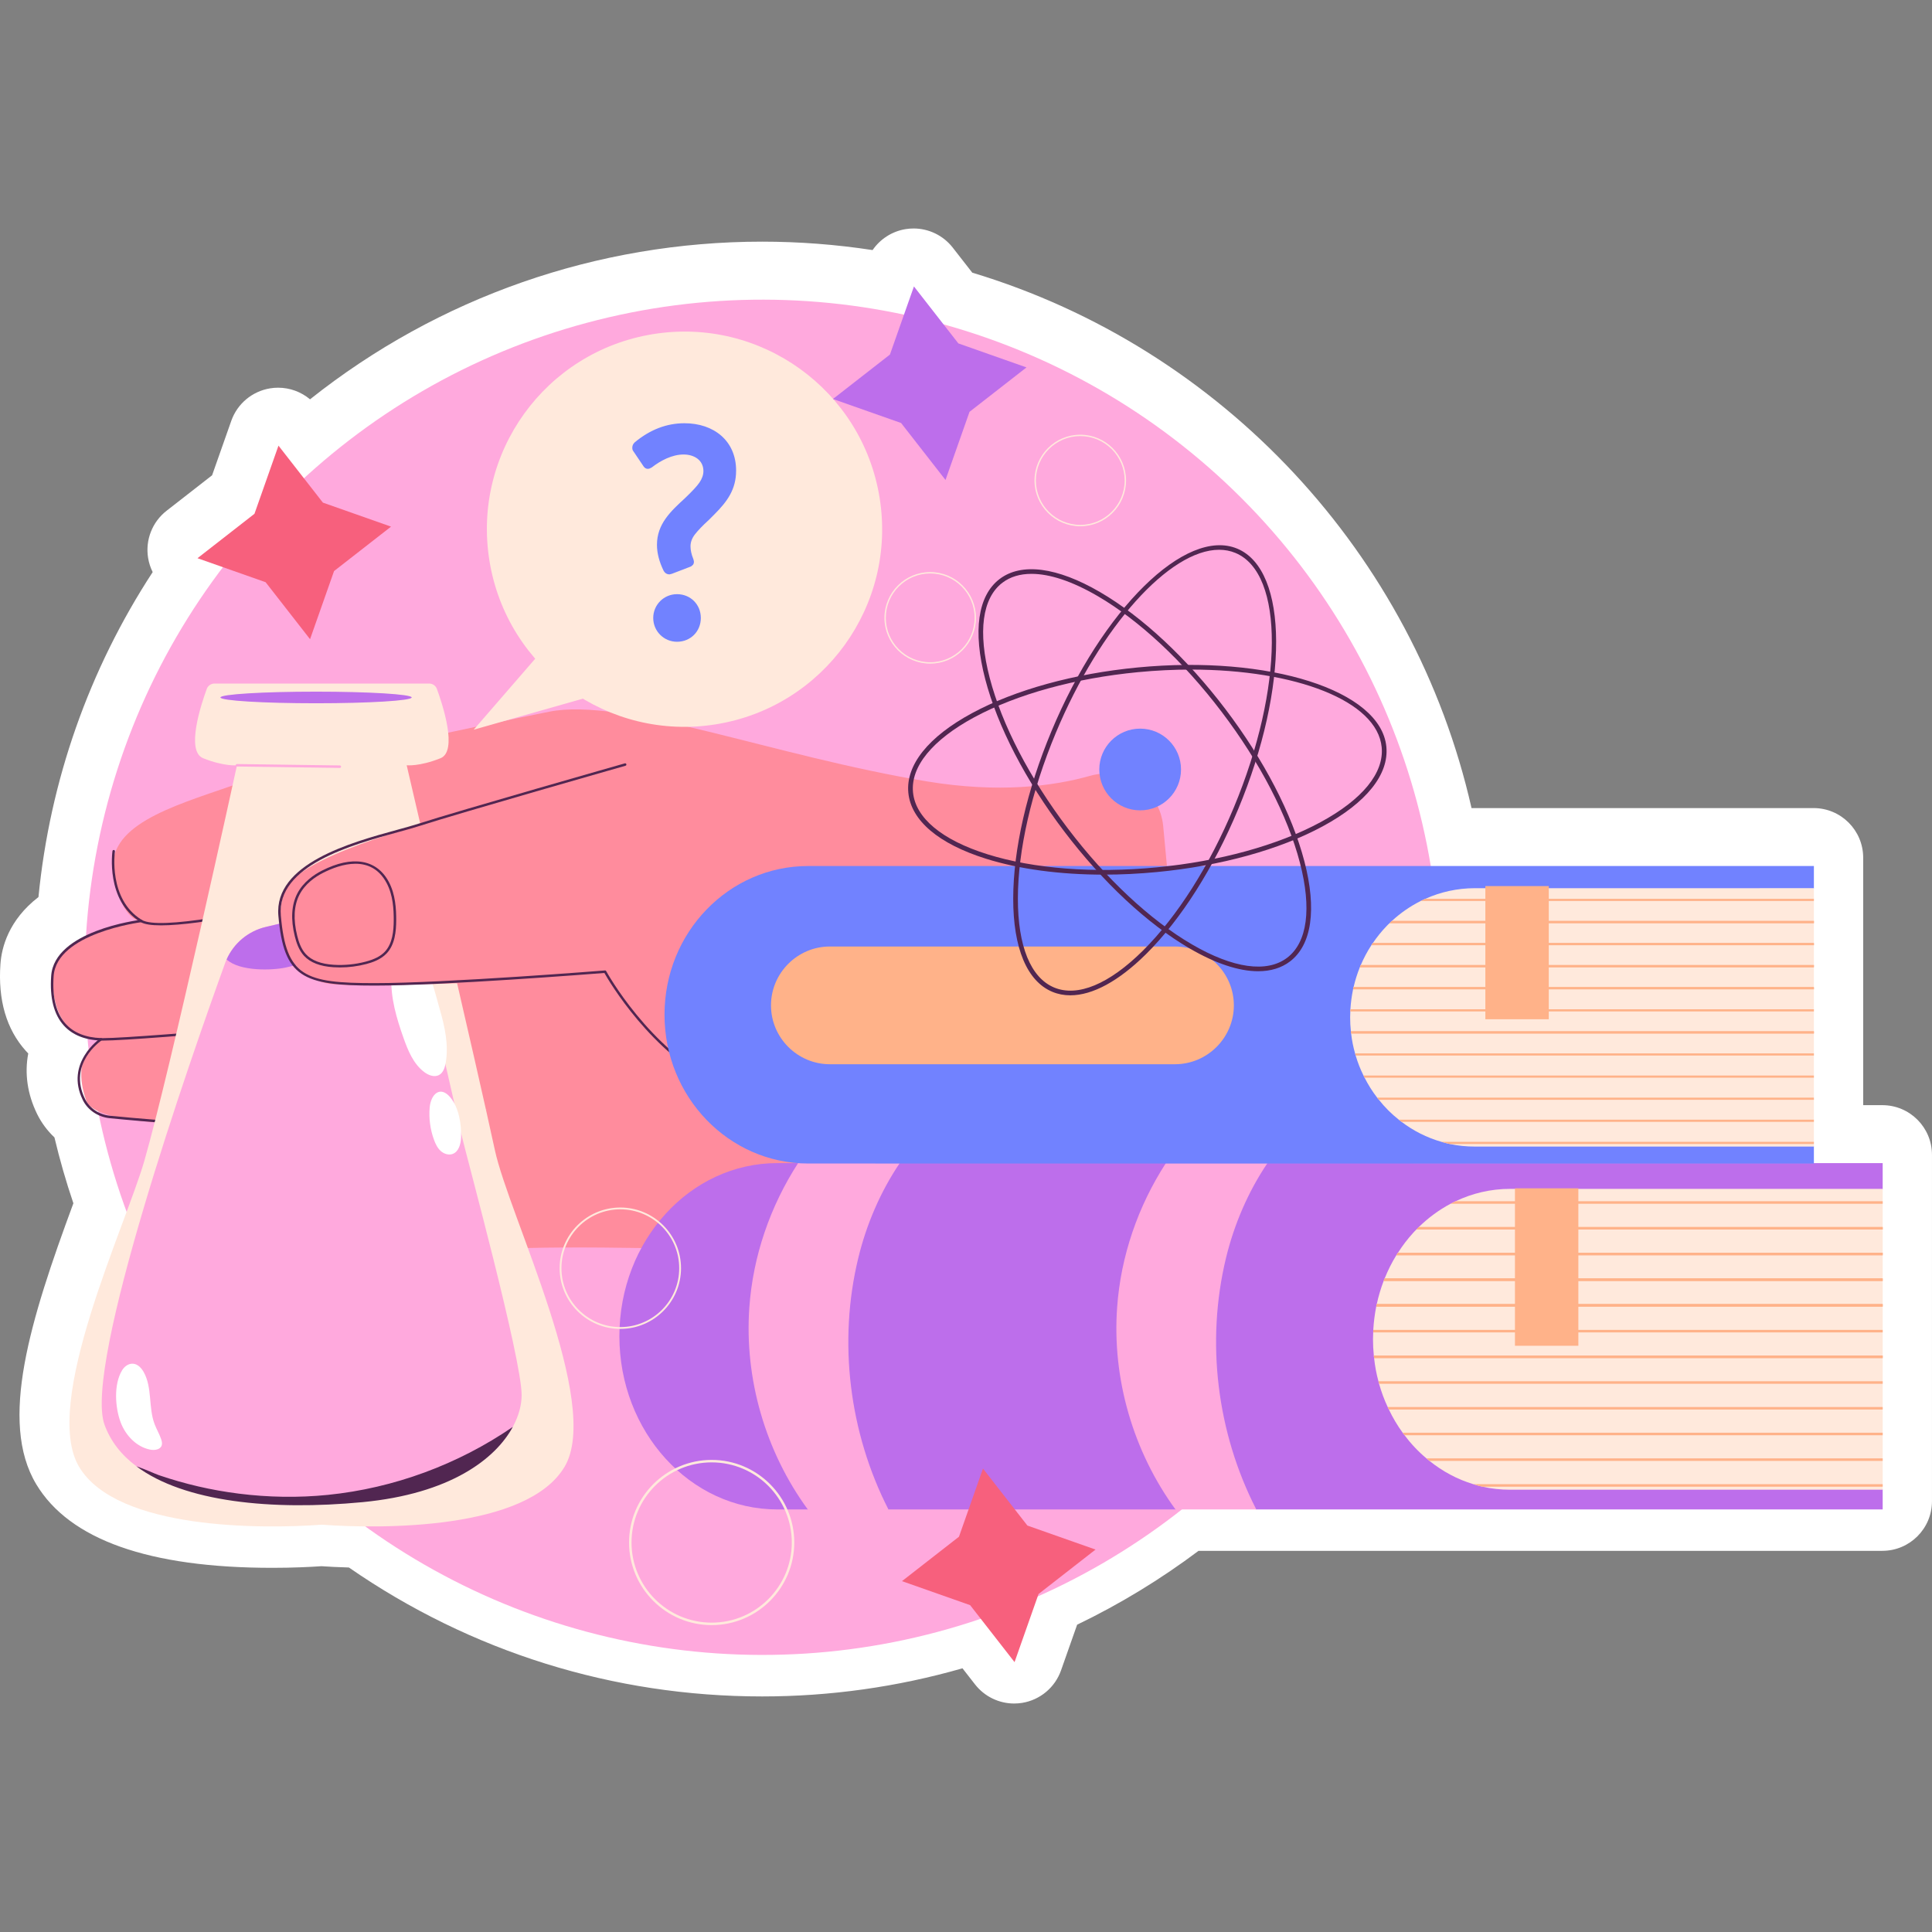 <?xml version="1.0" encoding="UTF-8"?>
<!-- Generator: Adobe Illustrator 25.2.1, SVG Export Plug-In . SVG Version: 6.00 Build 0)  -->
<svg xmlns="http://www.w3.org/2000/svg" xmlns:xlink="http://www.w3.org/1999/xlink" version="1.1" id="Capa_1" x="0px" y="0px" viewBox="0 0 512 512" style="enable-background:new 0 0 512 512;" xml:space="preserve" width="512" height="512">
<rect x="0" y="0" width="512" height="512" fill="#808080" stroke="none"/>
<g>
	<g>
		<path style="fill:#FFFFFF;" d="M268.769,451.45c-4.017,0-7.862-1.84-10.38-5.071l-3.323-4.261    c-17.265,4.951-35.076,7.455-53.078,7.455c-39.44,0-77.217-11.802-109.523-34.168c-2.935-0.083-5.407-0.219-7.271-0.345    c-3.078,0.21-7.616,0.431-13.015,0.431c-32.701,0-53.756-7.455-62.577-22.156c-9.96-16.601-1.606-43.495,9.847-74.454    c-1.942-5.72-3.621-11.558-5.019-17.453c-1.885-1.776-3.445-3.871-4.59-6.2c-2.592-5.279-3.358-10.778-2.352-16.046    c-0.216-0.223-0.428-0.448-0.635-0.679c-5.152-5.726-7.418-13.479-6.734-23.047c0.307-4.308,2.128-11.607,10.077-17.73    c3.033-30.84,13.386-60.257,30.267-86.116c-0.582-1.165-0.995-2.429-1.212-3.755c-0.774-4.747,1.103-9.542,4.899-12.5l12.06-9.4    l5.081-14.422c1.599-4.538,5.546-7.841,10.295-8.616c0.708-0.116,1.418-0.172,2.122-0.172c3.098,0,6.094,1.095,8.457,3.078    c34.011-27.04,76.05-41.783,119.825-41.783c9.763,0,19.561,0.75,29.26,2.232c2.005-2.924,5.144-4.964,8.738-5.551    c0.709-0.116,1.418-0.171,2.123-0.171c4.017,0,7.86,1.84,10.377,5.069l5.176,6.639c66.371,20.003,117.081,74.638,132.309,141.889    h90.634c7.269,0,13.162,5.893,13.162,13.162l0.002,65.57h5.067c7.269,0,13.162,5.893,13.162,13.162v91.789    c-0.002,7.269-5.895,13.158-13.162,13.158H317.625c-10.069,7.562-20.855,14.124-32.173,19.572l-4.265,12.102    c-1.6,4.537-5.547,7.841-10.296,8.616C270.183,451.394,269.474,451.45,268.769,451.45z"/>
	</g>
	<g>
		<g>
			
				<ellipse transform="matrix(0.707 -0.707 0.707 0.707 -123.953 218.753)" style="fill:#FFA9DD;" cx="202.082" cy="259.001" rx="179.605" ry="179.605"/>
		</g>
		<g>
			<g>
				<g>
					<path style="fill:#FF8C9D;" d="M308.262,218.966c-0.89-9.51-10.161-15.973-19.351-13.372       c-9.967,2.821-24.293,4.603-43.142,1.504c-40.887-6.721-80.654-22.404-100.258-18.483       c-19.603,3.921-67.772,14.002-84.015,19.603s-33.606,10.642-31.366,23.524c2.24,12.882,7.281,12.322,7.281,12.322       s-23.524,3.921-23.524,14.563c0,10.642,4.481,17.363,12.882,16.803c0,0-8.401,3.361-3.921,16.243       c4.481,12.882,106.419,2.24,106.419,2.24s-71.693,14.003-68.892,29.125c2.8,15.123,17.923,15.123,54.329,9.522       c36.406-5.601,120.981,3.361,150.667-4.481c16.807-4.44,31.101-9.238,40.339-12.566c6.597-2.377,10.753-8.902,10.1-15.884       L308.262,218.966z"/>
				</g>
				<g>
					<g>
						<path style="fill:#512651;" d="M42.699,245.232c-2.561,0-4.445-0.274-5.456-0.887c-9.321-5.649-7.456-18.682-7.436-18.814        c0.027-0.177,0.198-0.303,0.372-0.274c0.179,0.027,0.303,0.194,0.275,0.372c-0.019,0.127-1.817,12.735,7.127,18.155        c9.018,5.455,93.824-18.001,94.681-18.238c0.173-0.051,0.354,0.053,0.402,0.228c0.049,0.174-0.053,0.354-0.228,0.402        C129.315,227.044,63.576,245.229,42.699,245.232z"/>
					</g>
					<g>
						<path style="fill:#512651;" d="M27.332,275.767c-0.217,0-0.408-0.004-0.573-0.009c-4.284-0.148-7.604-1.499-9.867-4.015        c-2.624-2.917-3.744-7.337-3.329-13.138c0.849-11.895,22.873-14.748,23.81-14.864c0.19-0.017,0.341,0.107,0.365,0.285        c0.022,0.179-0.106,0.342-0.285,0.365c-0.224,0.027-22.426,2.902-23.237,14.262c-0.401,5.615,0.664,9.874,3.164,12.654        c2.14,2.378,5.303,3.657,9.403,3.798c0.163,0.006,0.352,0.009,0.568,0.009c10.334,0,79.335-6.382,80.046-6.448        c0.187-0.024,0.34,0.117,0.356,0.296c0.016,0.179-0.116,0.339-0.296,0.356C106.744,269.382,37.72,275.765,27.332,275.767z"/>
					</g>
					<g>
						<path style="fill:#512651;" d="M77.826,299.104c-18.86,0-40.647-1.966-48.734-2.767c-3.099-0.307-5.838-2.154-7.148-4.819        c-4.823-9.824,4.548-16.295,4.643-16.36c0.147-0.101,0.351-0.062,0.454,0.088c0.101,0.15,0.061,0.354-0.088,0.454        c-0.368,0.249-8.991,6.222-4.421,15.528c1.21,2.464,3.749,4.171,6.625,4.455c11.405,1.131,50.103,4.582,69.256,1.546        c0.188-0.029,0.346,0.095,0.375,0.273c0.027,0.178-0.093,0.346-0.273,0.375C92.898,298.769,85.611,299.104,77.826,299.104z"/>
					</g>
				</g>
				<g>
					<g>
						<path style="fill:#FFE9DC;" d="M131.136,304.742c-4.481-20.91-23.361-101.938-23.361-101.938s3.361,0.374,8.961-1.867        c4.623-1.849,0.597-14.129-0.95-18.361c-0.315-0.863-1.138-1.43-2.057-1.43H88.942h-7.305H56.849        c-0.919,0-1.741,0.567-2.057,1.43c-1.547,4.231-5.573,16.511-0.95,18.361c5.601,2.241,8.962,1.867,8.962,1.867        s-17.55,80.468-24.551,104.832c-4.925,17.14-27.351,64.318-17.27,81.121c10.082,16.803,48.915,16.43,64.225,15.309h0.163        c15.31,1.12,54.143,1.494,64.225-15.309C159.678,371.954,134.873,322.18,131.136,304.742z"/>
					</g>
					<g>
						<path style="fill:#BD6EEB;" d="M109.106,184.834c0,0.85-11.347,1.54-25.344,1.54c-13.997,0-25.344-0.69-25.344-1.54        c0-0.851,11.347-1.54,25.344-1.54C97.759,183.294,109.106,183.984,109.106,184.834z"/>
					</g>
					<g>
						<path style="fill:#FFA9DD;" d="M90.062,203.505c-0.001,0-0.002,0-0.005,0l-27.258-0.374c-0.181-0.003-0.325-0.151-0.323-0.333        c0.003-0.179,0.148-0.322,0.328-0.322c0.001,0,0.002,0,0.005,0l27.258,0.374c0.181,0.003,0.325,0.151,0.323,0.332        C90.387,203.362,90.241,203.505,90.062,203.505z"/>
					</g>
					<g>
						<g>
							<g>
								<path style="fill:#FFA9DD;" d="M138.239,369.724c0,2.523-0.724,5.441-2.347,8.424c-4.651,8.555-16.329,16.951-39.561,19.166          c-23.933,2.282-47.53,0.775-60.188-8.746c-3.949-2.94-6.844-6.603-8.446-11.013c-5.638-15.685,22.683-96.677,31.919-122.212          c0.132-0.373,0.263-0.724,0.438-1.075c1.909-4.322,5.748-7.525,10.398-8.621c11.912-2.874,33.169-7.656,35.582-6.055          c0.219,0.153,0.483,0.526,0.768,1.097c4.058,7.898,13.996,53.637,15.378,59.582          C123.672,306.611,138.239,360.006,138.239,369.724z"/>
							</g>
							<g>
								<path style="fill:#BD6EEB;" d="M106.803,240.689c-0.154,0.22-0.307,0.439-0.483,0.658          c-2.764,3.422-7.086,5.111-11.078,6.932c-6.45,2.94-12.636,6.669-19.568,8.139c-3.488,0.746-12.131,1.075-15.62-2.15          c1.909-4.322,5.748-7.525,10.398-8.621c11.912-2.874,33.169-7.656,35.582-6.055          C106.254,239.746,106.518,240.119,106.803,240.689z"/>
							</g>
						</g>
						<g>
							<g>
								<g>
									<path style="fill:#FFFFFF;" d="M105.336,253.352c-1.18,1.599-1.534,3.66-1.614,5.645           c-0.222,5.49,1.377,10.883,3.212,16.062c1.199,3.384,2.639,6.912,5.514,9.062c1.112,0.832,2.634,1.421,3.868,0.784           c1.111-0.574,1.562-1.916,1.783-3.147c0.86-4.795-0.218-9.718-1.59-14.393           C115.444,263.745,111.335,245.224,105.336,253.352z"/>
								</g>
								<g>
									<path style="fill:#FFFFFF;" d="M113.867,293.518c-0.247,2.898,0.153,5.85,1.162,8.579c0.397,1.073,0.908,2.141,1.753,2.911           c0.845,0.77,2.089,1.19,3.165,0.8c1.615-0.585,2.157-2.589,2.232-4.305c0.152-3.453-0.549-7.954-2.846-10.693           C116.607,287.56,114.161,290.067,113.867,293.518z"/>
								</g>
							</g>
							<g>
								<path style="fill:#FFFFFF;" d="M31.96,376.894c1.298,3.481,4.171,6.534,7.813,7.268c1.166,0.235,2.684,0.032,3.072-1.093          c0.176-0.509,0.055-1.071-0.111-1.583c-0.461-1.424-1.256-2.717-1.781-4.118c-1.655-4.414-0.562-9.646-2.87-13.757          c-0.606-1.08-1.564-2.107-2.798-2.213c-1.174-0.1-2.279,0.692-2.898,1.694C30.083,366.832,30.503,372.986,31.96,376.894z"/>
							</g>
						</g>
						<g>
							<path style="fill:#512651;" d="M135.891,378.148c-4.651,8.555-16.628,17.725-39.86,19.941         c-23.933,2.282-47.231,0-59.889-9.521c2.479,0.856,4.848,1.974,5.967,2.369c6.866,2.347,13.974,3.992,21.169,4.892         c7.832,0.987,15.773,1.119,23.626,0.329C104.39,394.382,121.413,388.086,135.891,378.148z"/>
						</g>
					</g>
				</g>
				<g>
					<path style="fill:#FF8C9D;" d="M171.463,205.418c0,0-92.23,15.309-96.337,31.366c-3.614,14.127,3.734,22.404,11.949,23.897       c8.215,1.493,79.161-1.867,79.161-1.867s-2.614,23.897,26.138,36.966l30.245-42.194L171.463,205.418z"/>
				</g>
				<g>
					<g>
						<path style="fill:#512651;" d="M190.6,287.799c-0.049,0-0.097-0.011-0.143-0.032c-17.954-8.713-29.099-27.815-30.286-29.918        c-3.242,0.257-42.719,3.346-60.866,3.346c-19.103,0-24.1-2.178-25.531-18.502c-1.213-13.818,19.235-19.424,31.45-22.772        c2.242-0.615,4.18-1.145,5.741-1.652c10.248-3.324,54.178-15.84,54.62-15.966c0.176-0.049,0.356,0.051,0.405,0.225        c0.05,0.174-0.051,0.355-0.225,0.405c-0.442,0.126-44.361,12.638-54.598,15.959c-1.575,0.512-3.519,1.043-5.77,1.661        c-12.019,3.295-32.136,8.809-30.971,22.083c1.416,16.145,6.288,17.905,24.879,17.905c18.812,0,60.604-3.326,61.024-3.359        c0.13-0.024,0.253,0.056,0.314,0.171c0.112,0.207,11.375,20.738,30.1,29.825c0.162,0.08,0.23,0.275,0.152,0.438        C190.838,287.731,190.721,287.799,190.6,287.799z"/>
					</g>
					<g>
						<path style="fill:#512651;" d="M90.093,256.38c-0.571,0-1.144-0.017-1.717-0.054c-3.525-0.22-6.145-1.233-7.789-3.009        c-1.418-1.533-2.059-3.576-2.459-5.185c-1.114-4.48-0.901-8.28,0.635-11.292c1.579-3.093,4.423-5.025,6.531-6.101l0,0        c8.09-4.131,14.559-3.037,17.758,2.996c1.752,3.301,1.96,7.176,1.946,10.181c-0.014,2.848-0.317,6.419-2.562,8.774        c-1.57,1.647-3.816,2.381-5.37,2.789C94.784,256.079,92.446,256.38,90.093,256.38z M94.193,228.902        c-3.14,0-6.333,1.261-8.601,2.421l0,0c-2.023,1.032-4.748,2.879-6.247,5.816c-1.462,2.868-1.659,6.513-0.583,10.838        c0.381,1.533,0.987,3.474,2.305,4.896c1.526,1.65,3.999,2.592,7.349,2.803c2.861,0.179,5.715-0.101,8.482-0.827        c2.347-0.618,3.956-1.446,5.064-2.607c2.084-2.189,2.367-5.599,2.381-8.326c0.014-2.93-0.186-6.7-1.869-9.872        C100.415,230.162,97.33,228.902,94.193,228.902z M85.443,231.031h0.009H85.443z"/>
					</g>
				</g>
			</g>
			<g>
				<g>
					<g>
						
							<ellipse transform="matrix(0.987 -0.16 0.16 0.987 -20.119 30.875)" style="fill:#FFE9DC;" cx="181.446" cy="140.227" rx="52.375" ry="52.375"/>
					</g>
					<g>
						<polygon style="fill:#FFE9DC;" points="159.347,183.763 125.535,193.376 147.082,168.514       "/>
					</g>
				</g>
				<g>
					<g>
						<path style="fill:#7182FF;" d="M178.052,152.063l-0.607,0.153c-0.684,0-1.215-0.305-1.595-0.989        c-1.141-2.354-1.748-4.635-1.748-6.84c0-5.548,3.647-8.891,7.447-12.387c1.824-1.746,3.116-3.114,3.8-4.104        c0.684-0.989,1.064-2.052,1.064-3.041c0-2.965-2.508-4.409-5.244-4.409c-3.04,0-6.079,1.597-8.435,3.423        c-0.38,0.226-0.684,0.378-1.064,0.378c-0.456,0-0.837-0.229-1.14-0.684l-2.66-3.951c-0.229-0.229-0.304-0.608-0.304-0.989        c0-0.531,0.228-0.986,0.608-1.368c4.104-3.42,8.511-5.093,13.224-5.093c7.751,0,13.679,4.638,13.679,12.54        c0,5.017-2.356,8.211-5.775,11.631l-1.444,1.444c-1.748,1.594-2.963,2.889-3.724,3.875c-0.76,0.989-1.14,2.052-1.14,3.118        c0,0.986,0.227,2.128,0.76,3.42c0.077,0.302,0.151,0.531,0.151,0.684c0,0.226-0.074,0.531-0.227,0.76        c-0.228,0.226-0.457,0.455-0.684,0.531L178.052,152.063z M173.113,163.767c0-3.496,2.811-6.308,6.307-6.308        c3.573,0,6.308,2.739,6.308,6.308c0,3.573-2.736,6.308-6.308,6.308C175.924,170.075,173.113,167.263,173.113,163.767z"/>
					</g>
				</g>
			</g>
			<g>
				<g>
					<g>
						<g>
							<path style="fill:#BD6EEB;" d="M498.93,308.234v6.824l-5.906,41.586l5.906,38.146v5.228H332.931l-10.991-1.96l-10.42,1.96         h-76.078l-11.177-2.572l-10.19,2.572h-8.073c-23.122,0-41.856-20.555-41.856-45.914c0-12.68,4.673-24.131,12.241-32.423         c7.59-8.336,18.054-13.447,29.615-13.447H498.93z"/>
						</g>
						<g>
							<g>
								<path style="fill:#FFE9DC;" d="M498.934,315.059v79.732h-98.733c-2.507,0-4.966-0.267-7.327-0.801          c-0.827-0.186-1.631-0.4-2.434-0.667c-4.235-1.281-8.155-3.39-11.611-6.166c-0.268-0.214-0.535-0.427-0.803-0.667          c-2.142-1.788-4.09-3.844-5.794-6.139c-0.195-0.213-0.341-0.427-0.511-0.667c-1.388-1.895-2.605-3.95-3.651-6.139          c-0.122-0.214-0.219-0.427-0.316-0.667c-0.925-1.949-1.68-4.031-2.288-6.166c-0.048-0.214-0.122-0.427-0.17-0.667          c-0.535-1.975-0.925-4.031-1.144-6.139c-0.024-0.214-0.049-0.454-0.073-0.667c-0.146-1.415-0.219-2.856-0.219-4.324          c0-0.614,0.024-1.228,0.049-1.815c0-0.24,0-0.454,0.024-0.667c0.122-2.109,0.389-4.164,0.779-6.166          c0.049-0.24,0.098-0.454,0.146-0.667c0.462-2.109,1.071-4.164,1.826-6.139c0.098-0.213,0.17-0.454,0.268-0.667          c0.876-2.162,1.899-4.217,3.091-6.14c0.146-0.24,0.292-0.453,0.438-0.667c1.193-1.869,2.532-3.63,4.016-5.258          c0.268-0.294,0.56-0.614,0.852-0.881c0.219-0.24,0.438-0.454,0.657-0.667c2.507-2.456,5.331-4.538,8.398-6.166          c0.438-0.24,0.876-0.454,1.339-0.667c4.43-2.109,9.323-3.283,14.459-3.283H498.934z"/>
							</g>
							<g>
								<g>
									<path style="fill:#FFB289;" d="M498.934,318.342v0.667H384.403c0.438-0.24,0.876-0.454,1.339-0.667H498.934z"/>
								</g>
								<g>
									<path style="fill:#FFB289;" d="M498.934,325.176v0.667H375.348c0.219-0.24,0.438-0.454,0.657-0.667H498.934z"/>
								</g>
								<g>
									<path style="fill:#FFB289;" d="M498.934,325.176v0.667H375.348c0.219-0.24,0.438-0.454,0.657-0.667H498.934z"/>
								</g>
								<g>
									<path style="fill:#FFB289;" d="M498.934,331.982v0.667H370.041c0.146-0.24,0.292-0.453,0.438-0.667H498.934z"/>
								</g>
								<g>
									<path style="fill:#FFB289;" d="M498.934,331.982v0.667H370.041c0.146-0.24,0.292-0.453,0.438-0.667H498.934z"/>
								</g>
								<g>
									<path style="fill:#FFB289;" d="M498.934,338.789v0.667H366.682c0.098-0.213,0.17-0.454,0.268-0.667H498.934z"/>
								</g>
								<g>
									<path style="fill:#FFB289;" d="M498.934,338.789v0.667H366.682c0.098-0.213,0.17-0.454,0.268-0.667H498.934z"/>
								</g>
								<g>
									<path style="fill:#FFB289;" d="M498.934,345.596v0.667H364.71c0.049-0.24,0.098-0.454,0.146-0.667H498.934z"/>
								</g>
								<g>
									<path style="fill:#FFB289;" d="M498.934,345.596v0.667H364.71c0.049-0.24,0.098-0.454,0.146-0.667H498.934z"/>
								</g>
								<g>
									<path style="fill:#FFB289;" d="M498.934,352.429v0.667H363.907c0-0.24,0-0.454,0.024-0.667H498.934z"/>
								</g>
								<g>
									<path style="fill:#FFB289;" d="M498.934,359.236v0.667H364.15c-0.024-0.214-0.049-0.454-0.073-0.667H498.934z"/>
								</g>
								<g>
									<path style="fill:#FFB289;" d="M498.934,359.236v0.667H364.15c-0.024-0.214-0.049-0.454-0.073-0.667H498.934z"/>
								</g>
								<g>
									<path style="fill:#FFB289;" d="M498.934,366.043v0.667h-133.47c-0.048-0.214-0.122-0.427-0.17-0.667H498.934z"/>
								</g>
								<g>
									<path style="fill:#FFB289;" d="M498.934,372.876v0.667H368.069c-0.122-0.214-0.219-0.427-0.316-0.667H498.934z"/>
								</g>
								<g>
									<path style="fill:#FFB289;" d="M498.934,379.682v0.667H372.232c-0.195-0.213-0.341-0.427-0.511-0.667H498.934z"/>
								</g>
								<g>
									<path style="fill:#FFB289;" d="M498.934,386.489v0.667H378.829c-0.268-0.214-0.535-0.427-0.803-0.667H498.934z"/>
								</g>
								<g>
									<path style="fill:#FFB289;" d="M498.934,393.323v0.667h-106.06c-0.827-0.186-1.631-0.4-2.434-0.667H498.934z"/>
								</g>
							</g>
						</g>
					</g>
					<g>
						<path style="fill:#FFA9DD;" d="M235.442,400.019h-21.367c-11.21-15.312-16.848-34.639-15.488-53.592        c0.965-13.557,5.528-26.785,12.921-38.193h26.939c-5.155,7.612-8.863,16.343-10.991,25.14        C222.061,355.575,225.044,379.684,235.442,400.019z"/>
					</g>
					<g>
						<path style="fill:#FFA9DD;" d="M332.931,400.019h-21.411c-11.188-15.312-16.848-34.639-15.465-53.592        c0.965-13.557,5.528-26.785,12.921-38.193h26.917c-5.155,7.612-8.863,16.343-10.991,25.14        C319.528,355.597,322.489,379.684,332.931,400.019z"/>
					</g>
				</g>
				<g>
					<g>
						<g>
							<path style="fill:#7182FF;" d="M480.7,229.502v5.87l-5.83,37.944l5.83,30.538v4.486H214.185         c-21.038,0-38.083-17.644-38.083-39.43c0-10.893,4.234-20.729,11.122-27.853c6.91-7.165,16.431-11.555,26.961-11.555H480.7z"/>
						</g>
						<g>
							<g>
								<path style="fill:#FFE9DC;" d="M480.703,235.373v68.482H390.87c-2.281,0-4.518-0.229-6.667-0.688          c-0.753-0.16-1.484-0.344-2.215-0.573c-3.854-1.1-7.42-2.912-10.565-5.296c-0.244-0.184-0.487-0.367-0.731-0.573          c-1.949-1.536-3.721-3.301-5.271-5.273c-0.177-0.183-0.31-0.367-0.465-0.573c-1.262-1.628-2.37-3.393-3.322-5.273          c-0.111-0.184-0.199-0.367-0.288-0.573c-0.842-1.674-1.528-3.462-2.082-5.296c-0.044-0.183-0.111-0.366-0.155-0.573          c-0.487-1.696-0.841-3.462-1.041-5.273c-0.022-0.183-0.044-0.39-0.066-0.573c-0.133-1.215-0.199-2.453-0.199-3.714          c0-0.527,0.022-1.055,0.044-1.559c0-0.206,0-0.39,0.022-0.573c0.111-1.811,0.354-3.577,0.709-5.296          c0.044-0.206,0.089-0.39,0.133-0.573c0.421-1.811,0.974-3.577,1.661-5.273c0.089-0.183,0.155-0.39,0.244-0.573          c0.797-1.857,1.727-3.622,2.812-5.273c0.133-0.206,0.266-0.39,0.399-0.573c1.085-1.605,2.303-3.118,3.654-4.516          c0.244-0.252,0.509-0.528,0.775-0.757c0.199-0.206,0.399-0.39,0.598-0.573c2.281-2.109,4.85-3.897,7.641-5.296          c0.399-0.206,0.797-0.39,1.218-0.573c4.031-1.811,8.483-2.82,13.156-2.82H480.703z"/>
							</g>
							<g>
								<g>
									<path style="fill:#FFB289;" d="M480.703,238.193v0.573H376.496c0.399-0.206,0.797-0.39,1.218-0.573H480.703z"/>
								</g>
								<g>
									<path style="fill:#FFB289;" d="M480.703,244.062v0.573H368.257c0.199-0.206,0.399-0.39,0.598-0.573H480.703z"/>
								</g>
								<g>
									<path style="fill:#FFB289;" d="M480.703,244.062v0.573H368.257c0.199-0.206,0.399-0.39,0.598-0.573H480.703z"/>
								</g>
								<g>
									<path style="fill:#FFB289;" d="M480.703,249.908v0.573H363.429c0.133-0.206,0.266-0.39,0.399-0.573H480.703z"/>
								</g>
								<g>
									<path style="fill:#FFB289;" d="M480.703,249.908v0.573H363.429c0.133-0.206,0.266-0.39,0.399-0.573H480.703z"/>
								</g>
								<g>
									<path style="fill:#FFB289;" d="M480.703,255.754v0.573h-120.33c0.089-0.183,0.155-0.39,0.244-0.573H480.703z"/>
								</g>
								<g>
									<path style="fill:#FFB289;" d="M480.703,255.754v0.573h-120.33c0.089-0.183,0.155-0.39,0.244-0.573H480.703z"/>
								</g>
								<g>
									<path style="fill:#FFB289;" d="M480.703,261.601v0.573H358.578c0.044-0.206,0.089-0.39,0.133-0.573H480.703z"/>
								</g>
								<g>
									<path style="fill:#FFB289;" d="M480.703,261.601v0.573H358.578c0.044-0.206,0.089-0.39,0.133-0.573H480.703z"/>
								</g>
								<g>
									<path style="fill:#FFB289;" d="M480.703,267.47v0.573H357.848c0-0.206,0-0.39,0.022-0.573H480.703z"/>
								</g>
								<g>
									<path style="fill:#FFB289;" d="M480.703,273.316v0.573H358.069c-0.022-0.183-0.044-0.39-0.066-0.573H480.703z"/>
								</g>
								<g>
									<path style="fill:#FFB289;" d="M480.703,273.316v0.573H358.069c-0.022-0.183-0.044-0.39-0.066-0.573H480.703z"/>
								</g>
								<g>
									<path style="fill:#FFB289;" d="M480.703,279.162v0.573H359.265c-0.044-0.183-0.111-0.366-0.155-0.573H480.703z"/>
								</g>
								<g>
									<path style="fill:#FFB289;" d="M480.703,285.032v0.573H361.635c-0.111-0.184-0.199-0.367-0.288-0.573H480.703z"/>
								</g>
								<g>
									<path style="fill:#FFB289;" d="M480.703,290.878v0.573h-115.28c-0.177-0.183-0.31-0.367-0.465-0.573H480.703z"/>
								</g>
								<g>
									<path style="fill:#FFB289;" d="M480.703,296.724v0.573H371.424c-0.244-0.184-0.487-0.367-0.731-0.573H480.703z"/>
								</g>
								<g>
									<path style="fill:#FFB289;" d="M480.703,302.593v0.573h-96.499c-0.753-0.16-1.484-0.344-2.215-0.573H480.703z"/>
								</g>
							</g>
						</g>
					</g>
					<g>
						<path style="fill:#FFB289;" d="M311.386,282.032H219.92c-8.579,0-15.598-7.019-15.598-15.598l0,0        c0-8.579,7.019-15.598,15.598-15.598h91.466c8.579,0,15.598,7.019,15.598,15.598l0,0        C326.984,275.013,319.965,282.032,311.386,282.032z"/>
					</g>
				</g>
			</g>
			<g>
				<g>
					<path style="fill:#512651;" d="M333.423,257.388c-5.091,0-11.274-2.032-18.165-6.048c-11.205-6.528-23.006-17.541-33.23-31.011       c-10.225-13.47-17.659-27.797-20.935-40.345c-3.322-12.727-1.966-22.156,3.819-26.546c5.785-4.39,15.23-3.163,26.595,3.46       c11.205,6.528,23.006,17.541,33.231,31.011l0,0c10.225,13.47,17.658,27.797,20.934,40.345       c3.322,12.727,1.966,22.156-3.819,26.546C339.576,256.53,336.73,257.388,333.423,257.388z M273.36,152.077       c-3.038,0-5.637,0.777-7.701,2.344c-5.361,4.069-6.558,13.036-3.369,25.25c3.235,12.395,10.595,26.568,20.722,39.911       c10.128,13.343,21.801,24.242,32.868,30.691c10.907,6.355,19.866,7.613,25.226,3.544c5.361-4.069,6.558-13.036,3.369-25.25       c-3.235-12.394-10.593-26.568-20.721-39.911l0,0c-10.129-13.343-21.802-24.242-32.87-30.691       C284.178,154.058,278.209,152.077,273.36,152.077z"/>
				</g>
				<g>
					<path style="fill:#512651;" d="M283.649,263.77c-1.685,0-3.28-0.307-4.771-0.93c-6.703-2.797-10.383-11.581-10.366-24.735       c0.019-12.968,3.615-28.705,10.128-44.311l0.57,0.238l-0.57-0.238c13.512-32.379,35.609-54.088,49.247-48.396       c13.643,5.694,13.75,36.669,0.239,69.046c-6.513,15.606-15.169,29.232-24.374,38.366       C296.491,260.013,289.535,263.769,283.649,263.77z M323.076,145.696c-13.057,0-31.43,20.141-43.295,48.573l0,0       c-6.451,15.459-10.014,31.028-10.032,43.837c-0.017,12.623,3.394,21.001,9.605,23.594c6.209,2.59,14.567-0.875,23.528-9.767       c9.092-9.022,17.653-22.505,24.104-37.965c13.248-31.749,13.44-61.999,0.426-67.43       C326.052,145.97,324.599,145.696,323.076,145.696z"/>
				</g>
				<g>
					<path style="fill:#512651;" d="M292.492,231.788c-11.557,0-22.306-1.431-31.17-4.209       c-12.582-3.942-19.899-10.155-20.605-17.494c-0.706-7.339,5.293-14.833,16.894-21.101c11.436-6.181,27.007-10.475,43.84-12.095       c34.913-3.364,64.51,6.065,65.948,21.011c0.706,7.339-5.293,14.833-16.894,21.101c-11.436,6.181-27.006,10.475-43.84,12.095       C301.858,231.559,297.11,231.788,292.492,231.788z M315.615,177.446c-4.539,0-9.237,0.222-14.045,0.684       c-16.673,1.604-32.074,5.847-43.368,11.951c-11.131,6.015-16.9,13.077-16.245,19.886c0.654,6.81,7.664,12.642,19.738,16.426       c12.251,3.837,28.178,5.069,44.851,3.465c16.673-1.604,32.074-5.847,43.368-11.951c11.131-6.015,16.9-13.077,16.245-19.886       C364.98,185.761,343.401,177.446,315.615,177.446z"/>
				</g>
				<g>
					<circle style="fill:#7182FF;" cx="302.153" cy="203.924" r="10.829"/>
				</g>
			</g>
		</g>
		<g>
			<polygon style="fill:#BD6EEB;" points="256.932,109.141 250.569,127.199 238.797,112.099 220.739,105.737 235.839,93.965      242.202,75.906 253.974,91.006 272.032,97.369    "/>
		</g>
		<g>
			<polygon style="fill:#F7607D;" points="275.228,422.423 268.866,440.481 257.094,425.381 239.035,419.018 254.135,407.246      260.498,389.188 272.27,404.288 290.328,410.651    "/>
		</g>
		<g>
			<polygon style="fill:#F7607D;" points="88.529,151.335 82.166,169.393 70.394,154.293 52.336,147.931 67.436,136.159      73.799,118.1 85.571,133.2 103.629,139.563    "/>
		</g>
		<g>
			<path style="fill:#FFE9DC;" d="M188.598,430.672c-12.071,0-21.891-9.82-21.891-21.891c0-12.07,9.82-21.89,21.891-21.89     s21.891,9.82,21.891,21.89C210.489,420.852,200.669,430.672,188.598,430.672z M188.598,387.545     c-11.71,0-21.237,9.526-21.237,21.235c0,11.71,9.526,21.237,21.237,21.237s21.237-9.526,21.237-21.237     C209.834,397.072,200.308,387.545,188.598,387.545z"/>
		</g>
		<g>
			<path style="fill:#FFE9DC;" d="M164.394,352.172c-8.869,0-16.084-7.215-16.084-16.084c0-8.869,7.215-16.084,16.084-16.084     s16.084,7.215,16.084,16.084C180.478,344.956,173.263,352.172,164.394,352.172z M164.394,320.483     c-8.604,0-15.604,7-15.604,15.604c0,8.604,7,15.604,15.604,15.604s15.604-7,15.604-15.604     C179.998,327.483,172.998,320.483,164.394,320.483z"/>
		</g>
		<g>
			<path style="fill:#FFE9DC;" d="M246.516,175.869c-6.689,0-12.131-5.442-12.131-12.131c0-6.689,5.442-12.131,12.131-12.131     c6.689,0,12.131,5.442,12.131,12.131C258.648,170.426,253.205,175.869,246.516,175.869z M246.516,151.97     c-6.488,0-11.767,5.279-11.767,11.768c0,6.488,5.279,11.768,11.767,11.768c6.488,0,11.768-5.279,11.768-11.768     C258.284,157.25,253.005,151.97,246.516,151.97z"/>
		</g>
		<g>
			<path style="fill:#FFE9DC;" d="M286.284,139.462c-6.689,0-12.131-5.442-12.131-12.131c0-6.689,5.442-12.13,12.131-12.13     c6.689,0,12.13,5.441,12.13,12.13C298.414,134.019,292.973,139.462,286.284,139.462z M286.284,115.564     c-6.488,0-11.768,5.278-11.768,11.766s5.279,11.768,11.768,11.768c6.488,0,11.766-5.279,11.766-11.768     S292.772,115.564,286.284,115.564z"/>
		</g>
		<g>
			<rect x="393.636" y="234.823" style="fill:#FFB289;" width="16.803" height="35.286"/>
		</g>
		<g>
			<rect x="401.477" y="314.917" style="fill:#FFB289;" width="16.803" height="41.727"/>
		</g>
	</g>
</g>















</svg>
